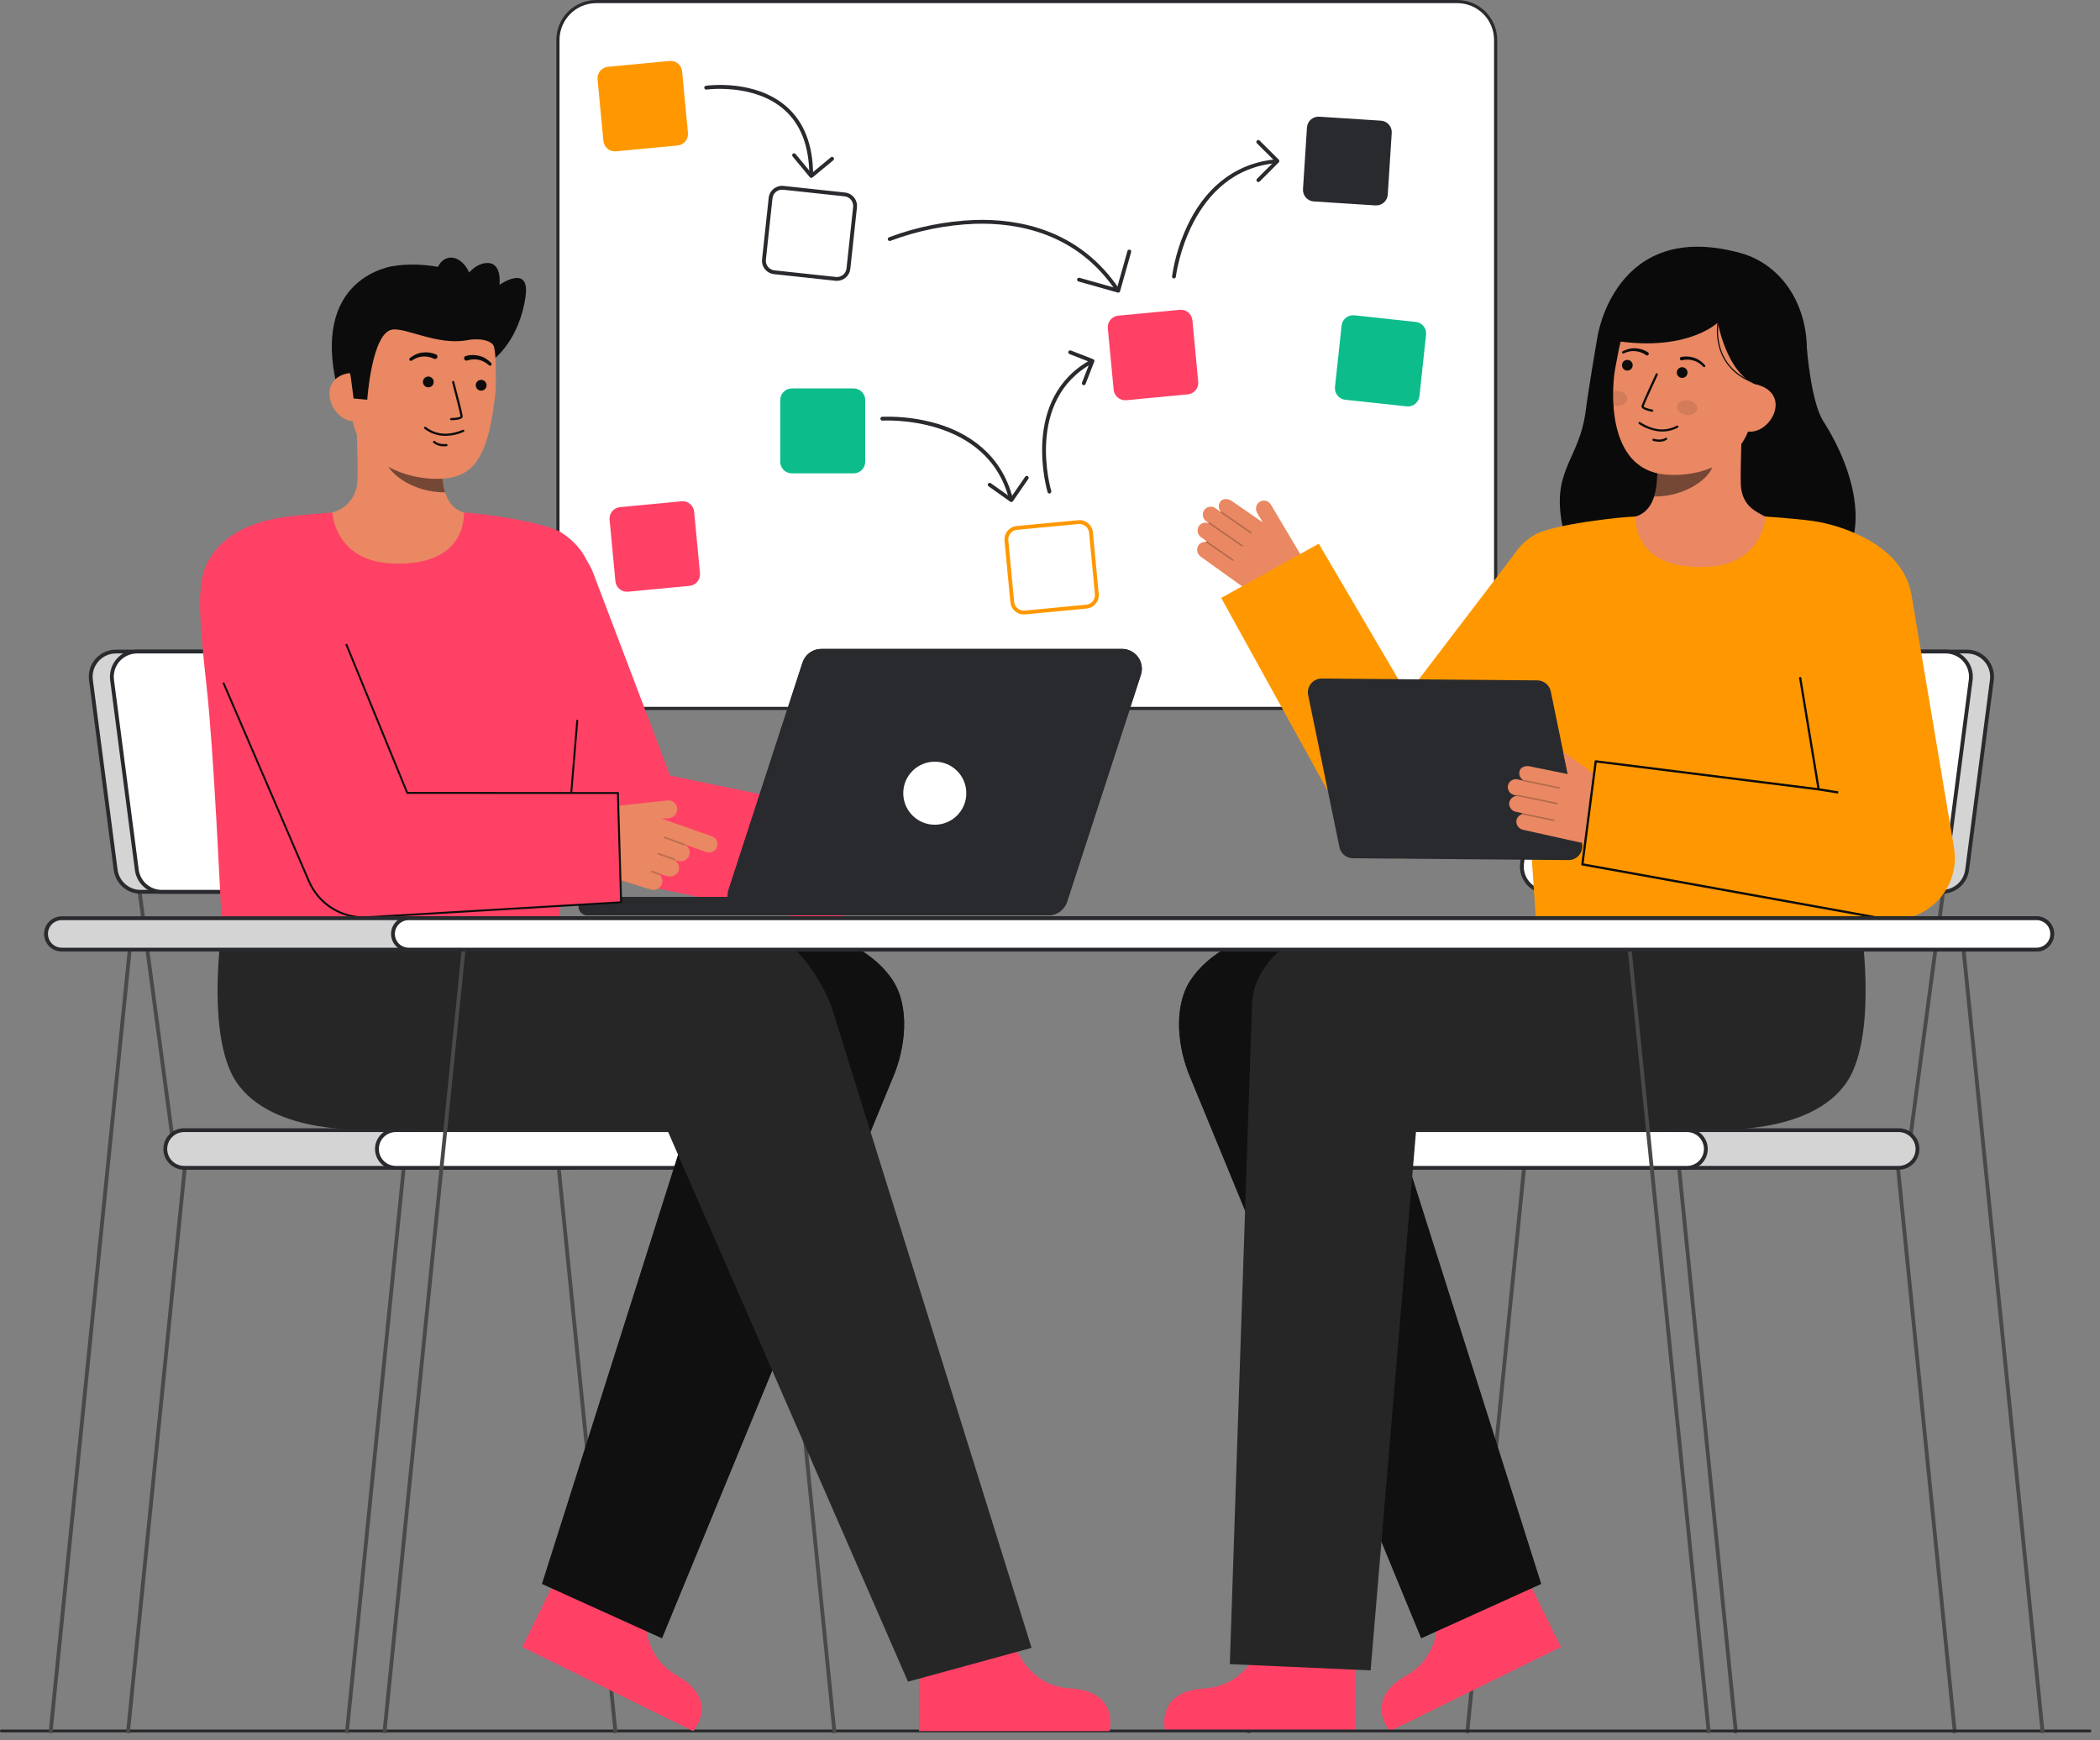 <svg width="228" height="189" viewBox="0 0 228 189" fill="none" xmlns="http://www.w3.org/2000/svg">
<rect x="0" y="0" width="228" height="189" fill="#808080" stroke="none"/>
<path d="M64.733 76.936L158.225 76.936C160.521 76.936 162.382 75.075 162.382 72.779V4.328C162.382 2.033 160.521 0.171 158.225 0.171L64.733 0.171C62.437 0.171 60.575 2.033 60.575 4.328L60.575 72.779C60.575 75.075 62.437 76.936 64.733 76.936Z" fill="white"/>
<path d="M158.225 77.108H64.733C63.585 77.106 62.485 76.65 61.673 75.839C60.862 75.027 60.406 73.927 60.404 72.779V4.328C60.406 3.181 60.862 2.081 61.673 1.269C62.485 0.458 63.585 0.001 64.733 0L158.225 0C159.373 0.001 160.473 0.458 161.285 1.269C162.096 2.081 162.553 3.181 162.554 4.328V72.779C162.553 73.927 162.096 75.027 161.285 75.839C160.473 76.65 159.373 77.106 158.225 77.108ZM64.733 0.343C63.676 0.344 62.663 0.764 61.916 1.511C61.169 2.259 60.748 3.272 60.747 4.328V72.779C60.748 73.836 61.169 74.849 61.916 75.596C62.663 76.344 63.676 76.764 64.733 76.765H158.225C159.282 76.764 160.295 76.344 161.042 75.596C161.79 74.849 162.21 73.836 162.211 72.779V4.328C162.21 3.272 161.79 2.259 161.042 1.511C160.295 0.764 159.282 0.344 158.225 0.343H64.733Z" fill="#292A2E"/>
<path d="M72.691 6.62L66.009 7.254C65.319 7.319 64.812 7.932 64.878 8.622L65.511 15.304C65.577 15.994 66.189 16.5 66.879 16.435L73.561 15.801C74.252 15.736 74.758 15.123 74.692 14.433L74.059 7.751C73.993 7.061 73.381 6.555 72.691 6.62Z" fill="#FF9800"/>
<path d="M91.719 21.115L85.046 20.397C84.357 20.323 83.738 20.822 83.663 21.511L82.945 28.184C82.871 28.874 83.37 29.493 84.059 29.567L90.733 30.285C91.422 30.359 92.041 29.86 92.115 29.171L92.833 22.497C92.907 21.808 92.409 21.189 91.719 21.115Z" fill="white"/>
<path d="M90.87 30.5C90.816 30.5 90.763 30.497 90.71 30.492L84.037 29.774C83.651 29.732 83.298 29.538 83.055 29.236C82.811 28.934 82.698 28.548 82.739 28.162L83.457 21.489C83.477 21.298 83.535 21.113 83.627 20.944C83.72 20.776 83.844 20.627 83.994 20.506C84.143 20.385 84.315 20.296 84.5 20.241C84.684 20.187 84.877 20.17 85.068 20.191L91.742 20.909C92.127 20.95 92.481 21.143 92.725 21.446C92.968 21.748 93.081 22.134 93.04 22.52L92.322 29.193C92.283 29.552 92.114 29.883 91.846 30.125C91.578 30.366 91.23 30.5 90.87 30.5H90.87ZM90.755 30.078C91.031 30.108 91.308 30.027 91.524 29.852C91.74 29.678 91.878 29.425 91.908 29.149L92.626 22.476C92.656 22.199 92.575 21.923 92.4 21.706C92.226 21.49 91.973 21.352 91.697 21.322L85.023 20.604C84.887 20.59 84.748 20.602 84.616 20.641C84.484 20.679 84.361 20.744 84.254 20.83C84.147 20.916 84.058 21.023 83.992 21.144C83.926 21.264 83.885 21.397 83.87 21.534L83.152 28.207C83.123 28.483 83.204 28.759 83.378 28.976C83.553 29.192 83.805 29.33 84.082 29.36L90.755 30.078Z" fill="#292A2E"/>
<path d="M121.332 31.696C121.297 31.696 121.264 31.688 121.234 31.672C121.203 31.656 121.178 31.632 121.159 31.604C116.924 25.306 110.501 24.159 105.856 24.305C102.716 24.424 99.615 25.05 96.673 26.157C96.622 26.177 96.566 26.177 96.515 26.156C96.464 26.135 96.424 26.095 96.403 26.044C96.382 25.993 96.382 25.936 96.403 25.886C96.423 25.835 96.463 25.794 96.514 25.773C99.502 24.647 102.652 24.011 105.843 23.889C110.591 23.74 117.163 24.916 121.504 31.372C121.525 31.403 121.537 31.439 121.539 31.477C121.541 31.515 121.533 31.552 121.515 31.585C121.497 31.619 121.471 31.647 121.439 31.666C121.406 31.686 121.369 31.696 121.332 31.696V31.696Z" fill="#292A2E"/>
<path d="M121.408 31.781C121.389 31.781 121.37 31.778 121.352 31.773L117.091 30.57C117.038 30.555 116.993 30.519 116.966 30.471C116.939 30.423 116.932 30.366 116.947 30.313C116.962 30.26 116.997 30.215 117.045 30.188C117.094 30.161 117.15 30.154 117.204 30.169L121.265 31.316L122.411 27.255C122.427 27.203 122.463 27.16 122.511 27.134C122.559 27.108 122.614 27.102 122.667 27.116C122.719 27.131 122.763 27.166 122.79 27.213C122.817 27.26 122.825 27.316 122.812 27.368L121.608 31.629C121.596 31.673 121.57 31.711 121.534 31.739C121.498 31.766 121.454 31.781 121.408 31.781Z" fill="#292A2E"/>
<path d="M128.092 33.647L121.41 34.28C120.719 34.346 120.213 34.958 120.278 35.648L120.912 42.33C120.978 43.02 121.59 43.527 122.28 43.462L128.962 42.828C129.652 42.762 130.159 42.15 130.093 41.46L129.46 34.778C129.394 34.087 128.782 33.581 128.092 33.647Z" fill="#FF4165"/>
<path d="M149.93 13.104L143.232 12.674C142.54 12.629 141.943 13.154 141.899 13.846L141.468 20.544C141.424 21.236 141.948 21.833 142.64 21.877L149.338 22.308C150.03 22.352 150.627 21.827 150.672 21.136L151.102 14.437C151.147 13.746 150.622 13.149 149.93 13.104Z" fill="#292A2E"/>
<path d="M153.715 34.962L147.041 34.245C146.352 34.17 145.733 34.669 145.659 35.358L144.941 42.032C144.867 42.721 145.366 43.34 146.055 43.414L152.728 44.132C153.418 44.206 154.036 43.708 154.111 43.018L154.829 36.345C154.903 35.656 154.404 35.037 153.715 34.962Z" fill="#0CBC8B"/>
<path d="M117.082 56.702L110.4 57.335C109.709 57.401 109.203 58.013 109.268 58.703L109.902 65.385C109.968 66.076 110.58 66.582 111.27 66.517L117.952 65.883C118.642 65.817 119.149 65.205 119.083 64.515L118.45 57.833C118.384 57.143 117.772 56.636 117.082 56.702Z" fill="white"/>
<path d="M111.151 66.73C110.787 66.73 110.437 66.594 110.167 66.349C109.898 66.104 109.73 65.767 109.695 65.405L109.062 58.723C109.026 58.337 109.144 57.952 109.391 57.653C109.638 57.354 109.994 57.165 110.38 57.128L117.062 56.495C117.253 56.477 117.446 56.496 117.63 56.553C117.814 56.609 117.984 56.701 118.133 56.824C118.281 56.946 118.403 57.096 118.493 57.266C118.583 57.436 118.639 57.622 118.657 57.813L119.29 64.495C119.327 64.881 119.208 65.266 118.961 65.565C118.714 65.864 118.358 66.053 117.972 66.09L111.29 66.724C111.243 66.728 111.197 66.73 111.151 66.73ZM117.203 56.904C117.169 56.904 117.136 56.906 117.102 56.909L110.419 57.542C110.143 57.568 109.888 57.703 109.711 57.917C109.534 58.131 109.449 58.407 109.475 58.683L110.109 65.365C110.136 65.642 110.271 65.896 110.485 66.073C110.699 66.25 110.974 66.335 111.251 66.309L117.932 65.675C118.209 65.649 118.464 65.514 118.64 65.3C118.817 65.086 118.902 64.81 118.876 64.534L118.243 57.852C118.218 57.593 118.098 57.352 117.905 57.177C117.713 57.001 117.462 56.904 117.202 56.903L117.203 56.904Z" fill="#FF9800"/>
<path d="M73.996 54.442L67.314 55.075C66.624 55.141 66.118 55.753 66.183 56.443L66.817 63.126C66.882 63.816 67.495 64.322 68.185 64.257L74.867 63.623C75.557 63.557 76.064 62.945 75.998 62.255L75.364 55.573C75.299 54.883 74.686 54.376 73.996 54.442Z" fill="#FF4165"/>
<path d="M127.457 30.242C127.449 30.242 127.441 30.242 127.433 30.241C127.406 30.238 127.38 30.229 127.356 30.216C127.332 30.203 127.311 30.185 127.294 30.164C127.277 30.142 127.264 30.118 127.257 30.091C127.249 30.065 127.247 30.038 127.25 30.011C127.563 27.911 128.212 25.876 129.173 23.983C131.252 19.952 134.513 17.64 138.601 17.296C138.656 17.291 138.711 17.308 138.753 17.344C138.795 17.38 138.821 17.431 138.826 17.485C138.831 17.541 138.813 17.595 138.778 17.637C138.742 17.679 138.691 17.706 138.636 17.71C129.102 18.512 127.677 29.943 127.663 30.058C127.657 30.109 127.633 30.155 127.595 30.189C127.557 30.223 127.508 30.242 127.457 30.242Z" fill="#292A2E"/>
<path d="M136.624 19.771C136.583 19.771 136.542 19.759 136.508 19.736C136.474 19.713 136.447 19.681 136.431 19.643C136.416 19.605 136.412 19.563 136.42 19.523C136.427 19.483 136.447 19.445 136.476 19.416L138.398 17.486L136.468 15.565C136.448 15.546 136.432 15.523 136.421 15.497C136.41 15.472 136.404 15.445 136.404 15.417C136.404 15.389 136.409 15.362 136.419 15.337C136.43 15.311 136.445 15.288 136.465 15.268C136.484 15.249 136.507 15.233 136.533 15.223C136.558 15.212 136.586 15.207 136.613 15.207C136.641 15.207 136.668 15.213 136.694 15.224C136.719 15.235 136.742 15.25 136.761 15.27L138.838 17.338C138.877 17.377 138.899 17.43 138.899 17.485C138.899 17.541 138.877 17.593 138.838 17.633L136.77 19.71C136.751 19.729 136.728 19.745 136.703 19.755C136.678 19.766 136.651 19.771 136.624 19.771Z" fill="#292A2E"/>
<path d="M113.937 53.595C113.893 53.595 113.85 53.581 113.814 53.555C113.778 53.528 113.752 53.491 113.739 53.448C113.708 53.347 110.717 43.247 118.459 39.058C118.483 39.044 118.51 39.035 118.537 39.032C118.565 39.029 118.593 39.031 118.619 39.039C118.646 39.046 118.671 39.059 118.692 39.077C118.714 39.094 118.731 39.115 118.745 39.14C118.758 39.164 118.766 39.191 118.769 39.218C118.771 39.246 118.769 39.274 118.76 39.3C118.752 39.326 118.739 39.351 118.721 39.372C118.703 39.393 118.682 39.411 118.657 39.423C111.216 43.449 114.107 53.227 114.137 53.326C114.146 53.357 114.148 53.39 114.143 53.422C114.137 53.454 114.125 53.484 114.105 53.51C114.086 53.536 114.061 53.558 114.032 53.572C114.003 53.587 113.971 53.594 113.938 53.594L113.937 53.595Z" fill="#292A2E"/>
<path d="M117.668 41.832C117.635 41.832 117.601 41.824 117.571 41.808C117.541 41.792 117.516 41.769 117.497 41.741C117.478 41.713 117.466 41.681 117.462 41.648C117.458 41.614 117.462 41.58 117.475 41.548L118.342 39.32L116.114 38.451C116.063 38.431 116.023 38.391 116.001 38.341C115.98 38.291 115.979 38.234 115.999 38.184C116.018 38.133 116.057 38.092 116.107 38.069C116.157 38.047 116.213 38.045 116.264 38.064L118.687 39.007C118.712 39.016 118.736 39.031 118.755 39.05C118.775 39.069 118.791 39.092 118.802 39.117C118.813 39.142 118.819 39.169 118.819 39.196C118.82 39.223 118.815 39.25 118.805 39.276L117.862 41.698C117.847 41.737 117.821 41.771 117.786 41.795C117.751 41.819 117.71 41.832 117.668 41.832Z" fill="#292A2E"/>
<path d="M88.073 19.245C88.018 19.245 87.965 19.223 87.926 19.184C87.887 19.145 87.865 19.092 87.865 19.037C87.865 15.878 86.933 13.466 85.094 11.87C81.829 9.036 76.751 9.719 76.7 9.726C76.645 9.734 76.59 9.72 76.545 9.687C76.501 9.654 76.472 9.604 76.464 9.55C76.457 9.495 76.471 9.44 76.504 9.395C76.537 9.351 76.586 9.322 76.641 9.314C76.856 9.283 81.954 8.596 85.364 11.554C87.3 13.233 88.281 15.751 88.281 19.037C88.281 19.064 88.276 19.091 88.265 19.116C88.255 19.142 88.24 19.165 88.22 19.184C88.201 19.203 88.178 19.218 88.153 19.229C88.127 19.239 88.1 19.245 88.073 19.245Z" fill="#292A2E"/>
<path d="M88.083 19.319C88.077 19.319 88.07 19.319 88.064 19.319C88.036 19.317 88.01 19.309 87.986 19.296C87.962 19.283 87.94 19.266 87.923 19.245L86.053 16.987C86.017 16.944 86.001 16.889 86.006 16.834C86.011 16.779 86.038 16.729 86.08 16.694C86.123 16.659 86.177 16.642 86.232 16.647C86.287 16.652 86.338 16.679 86.373 16.721L88.111 18.82L90.209 17.083C90.23 17.066 90.255 17.053 90.281 17.045C90.307 17.037 90.334 17.034 90.361 17.036C90.389 17.039 90.415 17.047 90.439 17.06C90.463 17.073 90.485 17.09 90.502 17.111C90.519 17.132 90.533 17.156 90.541 17.182C90.549 17.208 90.552 17.236 90.549 17.263C90.546 17.29 90.538 17.317 90.526 17.341C90.513 17.365 90.496 17.386 90.474 17.404L88.215 19.272C88.178 19.303 88.131 19.319 88.083 19.319Z" fill="#292A2E"/>
<path d="M92.681 42.186H85.969C85.276 42.186 84.714 42.748 84.714 43.441V50.153C84.714 50.846 85.276 51.408 85.969 51.408H92.681C93.374 51.408 93.936 50.846 93.936 50.153V43.441C93.936 42.748 93.374 42.186 92.681 42.186Z" fill="#0CBC8B"/>
<path d="M109.776 54.452C109.729 54.452 109.684 54.437 109.648 54.408C109.611 54.38 109.586 54.34 109.574 54.295C107.256 45.02 95.919 45.67 95.806 45.678C95.779 45.68 95.752 45.676 95.726 45.668C95.7 45.659 95.676 45.645 95.655 45.627C95.635 45.609 95.618 45.587 95.606 45.563C95.594 45.538 95.586 45.512 95.585 45.484C95.583 45.457 95.586 45.429 95.595 45.404C95.604 45.378 95.617 45.354 95.635 45.333C95.653 45.312 95.675 45.296 95.7 45.283C95.724 45.271 95.751 45.264 95.778 45.262C97.866 45.192 99.952 45.466 101.95 46.075C104.918 47.002 108.72 49.163 109.977 54.193C109.984 54.219 109.985 54.247 109.981 54.274C109.977 54.301 109.968 54.327 109.954 54.35C109.94 54.374 109.921 54.394 109.899 54.411C109.878 54.427 109.853 54.439 109.826 54.445C109.81 54.45 109.793 54.452 109.776 54.452Z" fill="#292A2E"/>
<path d="M109.805 54.522C109.761 54.522 109.719 54.509 109.684 54.484L107.331 52.814C107.286 52.782 107.255 52.733 107.246 52.679C107.237 52.625 107.25 52.569 107.282 52.524C107.314 52.479 107.362 52.448 107.417 52.439C107.471 52.43 107.527 52.443 107.572 52.475L109.753 54.023L111.308 51.768C111.339 51.723 111.387 51.693 111.441 51.683C111.495 51.673 111.551 51.685 111.596 51.716C111.641 51.748 111.672 51.795 111.683 51.849C111.693 51.903 111.681 51.959 111.65 52.004L109.976 54.432C109.96 54.455 109.94 54.475 109.917 54.489C109.894 54.504 109.868 54.514 109.841 54.519C109.829 54.521 109.817 54.522 109.805 54.522Z" fill="#292A2E"/>
<path d="M212.041 188.254L212.449 188.175L206.066 124.742L205.657 124.821L212.041 188.254Z" fill="#494949"/>
<path d="M188.271 188.254L188.68 188.175L182.297 124.742L181.888 124.821L188.271 188.254Z" fill="#494949"/>
<path d="M135.731 188.254L135.323 188.175L141.707 124.742L142.115 124.821L135.731 188.254Z" fill="#494949"/>
<path d="M159.501 188.254L159.092 188.175L165.475 124.742L165.884 124.821L159.501 188.254Z" fill="#494949"/>
<path d="M167.964 96.823L164.235 124.753L164.647 124.808L168.376 96.878L167.964 96.823Z" fill="#494949"/>
<path d="M210.766 96.823L207.037 124.753L207.449 124.808L211.178 96.878L210.766 96.823Z" fill="#494949"/>
<path d="M164.273 126.827H206.139C207.268 126.827 208.184 125.911 208.184 124.781V124.781C208.184 123.652 207.268 122.736 206.139 122.736H164.273C163.143 122.736 162.227 123.652 162.227 124.781V124.781C162.227 125.911 163.143 126.827 164.273 126.827Z" fill="#292A2E"/>
<path opacity="0.8" d="M164.273 126.827H206.139C207.268 126.827 208.184 125.911 208.184 124.781V124.781C208.184 123.652 207.268 122.736 206.139 122.736H164.273C163.143 122.736 162.227 123.652 162.227 124.781V124.781C162.227 125.911 163.143 126.827 164.273 126.827Z" fill="white"/>
<path d="M162.019 124.781C162.02 124.184 162.258 123.611 162.68 123.189C163.103 122.767 163.675 122.529 164.273 122.528H206.139C206.736 122.528 207.309 122.766 207.732 123.188C208.154 123.611 208.392 124.184 208.392 124.782C208.392 125.379 208.154 125.952 207.732 126.375C207.309 126.797 206.736 127.035 206.139 127.035H164.273C163.675 127.034 163.102 126.796 162.68 126.374C162.258 125.952 162.02 125.379 162.019 124.781ZM164.273 122.944C163.785 122.944 163.318 123.138 162.973 123.482C162.629 123.827 162.435 124.294 162.435 124.781C162.435 125.269 162.629 125.736 162.973 126.081C163.318 126.425 163.785 126.619 164.273 126.619H206.139C206.626 126.619 207.093 126.425 207.438 126.081C207.782 125.736 207.976 125.269 207.976 124.781C207.976 124.294 207.782 123.827 207.438 123.482C207.093 123.138 206.626 122.944 206.139 122.944H164.273Z" fill="#292A2E"/>
<path d="M141.294 126.827H183.16C184.29 126.827 185.206 125.911 185.206 124.781V124.781C185.206 123.652 184.29 122.736 183.16 122.736H141.294C140.165 122.736 139.249 123.652 139.249 124.781V124.781C139.249 125.911 140.165 126.827 141.294 126.827Z" fill="white"/>
<path d="M139.04 124.781C139.041 124.184 139.279 123.611 139.701 123.189C140.124 122.766 140.697 122.529 141.294 122.528H183.16C183.758 122.528 184.331 122.766 184.754 123.188C185.176 123.611 185.414 124.184 185.414 124.782C185.414 125.379 185.176 125.952 184.754 126.375C184.331 126.797 183.758 127.035 183.16 127.035H141.294C140.697 127.034 140.124 126.797 139.701 126.374C139.279 125.952 139.041 125.379 139.04 124.781ZM141.294 122.944C141.053 122.944 140.814 122.992 140.591 123.084C140.368 123.176 140.166 123.312 139.995 123.482C139.825 123.653 139.689 123.856 139.597 124.078C139.505 124.301 139.457 124.54 139.457 124.782C139.457 125.023 139.505 125.262 139.597 125.485C139.689 125.708 139.825 125.91 139.995 126.081C140.166 126.251 140.368 126.387 140.591 126.479C140.814 126.571 141.053 126.619 141.294 126.619H183.16C183.648 126.619 184.115 126.425 184.459 126.081C184.804 125.736 184.998 125.269 184.998 124.782C184.998 124.294 184.804 123.827 184.459 123.482C184.115 123.138 183.648 122.944 183.16 122.944H141.294Z" fill="#292A2E"/>
<path d="M170.259 96.852H210.862C211.526 96.852 212.168 96.61 212.666 96.172C213.165 95.734 213.487 95.129 213.573 94.471L216.259 73.846C216.309 73.46 216.276 73.068 216.163 72.696C216.05 72.324 215.859 71.981 215.602 71.689C215.346 71.397 215.03 71.163 214.676 71.002C214.321 70.842 213.937 70.759 213.548 70.759H172.945C172.281 70.759 171.64 71.001 171.141 71.439C170.642 71.877 170.319 72.482 170.234 73.14L167.548 93.765C167.498 94.151 167.53 94.543 167.644 94.915C167.757 95.287 167.948 95.63 168.205 95.922C168.462 96.215 168.778 96.449 169.132 96.609C169.486 96.769 169.871 96.852 170.259 96.852Z" fill="#292A2E"/>
<path opacity="0.8" d="M170.259 96.852H210.862C211.526 96.852 212.168 96.61 212.666 96.172C213.165 95.734 213.487 95.129 213.573 94.471L216.259 73.846C216.309 73.46 216.276 73.068 216.163 72.696C216.05 72.324 215.859 71.981 215.602 71.689C215.346 71.397 215.03 71.163 214.676 71.002C214.321 70.842 213.937 70.759 213.548 70.759H172.945C172.281 70.759 171.64 71.001 171.141 71.439C170.642 71.877 170.319 72.482 170.234 73.14L167.548 93.765C167.498 94.151 167.53 94.543 167.644 94.915C167.757 95.287 167.948 95.63 168.205 95.922C168.462 96.215 168.778 96.449 169.132 96.609C169.486 96.769 169.871 96.852 170.259 96.852Z" fill="white"/>
<path d="M168.05 96.059C167.774 95.745 167.568 95.376 167.446 94.975C167.324 94.575 167.289 94.153 167.343 93.739L170.029 73.113C170.123 72.406 170.47 71.756 171.006 71.285C171.543 70.814 172.232 70.553 172.946 70.552H213.549C213.967 70.552 214.381 70.641 214.762 70.813C215.143 70.986 215.483 71.238 215.759 71.552C216.035 71.866 216.241 72.236 216.363 72.636C216.484 73.037 216.52 73.458 216.465 73.873L213.78 94.498C213.686 95.206 213.339 95.856 212.803 96.327C212.266 96.798 211.577 97.058 210.863 97.06H170.259C169.841 97.06 169.428 96.97 169.047 96.798C168.666 96.625 168.326 96.374 168.05 96.059ZM172.945 70.968C172.332 70.969 171.741 71.193 171.281 71.597C170.82 72.002 170.522 72.559 170.442 73.167L167.756 93.792C167.709 94.148 167.74 94.51 167.844 94.854C167.949 95.198 168.126 95.515 168.363 95.785C168.6 96.055 168.892 96.271 169.219 96.419C169.546 96.567 169.901 96.644 170.26 96.644H210.863C211.476 96.643 212.068 96.419 212.529 96.014C212.989 95.61 213.287 95.052 213.368 94.444L216.053 73.819C216.1 73.463 216.07 73.101 215.965 72.757C215.86 72.414 215.684 72.096 215.447 71.826C215.21 71.557 214.918 71.34 214.591 71.192C214.263 71.044 213.908 70.968 213.549 70.968H172.945Z" fill="#292A2E"/>
<path d="M167.963 96.852H208.566C209.23 96.852 209.871 96.61 210.37 96.172C210.869 95.734 211.191 95.129 211.277 94.471L213.963 73.846C214.013 73.46 213.98 73.068 213.867 72.696C213.754 72.324 213.563 71.981 213.306 71.689C213.05 71.397 212.734 71.163 212.379 71.002C212.025 70.842 211.641 70.759 211.252 70.759H170.65C169.986 70.759 169.345 71.001 168.846 71.439C168.347 71.877 168.025 72.481 167.939 73.14L165.253 93.765C165.203 94.15 165.235 94.542 165.349 94.914C165.462 95.286 165.653 95.63 165.91 95.922C166.166 96.214 166.482 96.448 166.836 96.609C167.19 96.769 167.575 96.852 167.963 96.852Z" fill="white"/>
<path d="M165.753 96.059C165.477 95.745 165.271 95.375 165.149 94.975C165.027 94.575 164.992 94.153 165.046 93.739L167.732 73.113C167.826 72.406 168.173 71.756 168.71 71.284C169.246 70.813 169.936 70.553 170.65 70.552H211.253C211.671 70.552 212.085 70.641 212.466 70.813C212.847 70.986 213.187 71.238 213.463 71.552C213.739 71.866 213.945 72.236 214.067 72.636C214.188 73.037 214.223 73.458 214.169 73.873L211.484 94.498C211.39 95.206 211.043 95.856 210.506 96.327C209.97 96.798 209.281 97.058 208.567 97.06H167.963C167.545 97.06 167.132 96.971 166.75 96.798C166.369 96.626 166.029 96.374 165.753 96.059ZM170.65 70.968C170.037 70.969 169.445 71.193 168.984 71.597C168.524 72.002 168.226 72.559 168.145 73.167L165.459 93.792C165.413 94.148 165.443 94.51 165.548 94.854C165.652 95.198 165.829 95.515 166.066 95.785C166.303 96.055 166.595 96.271 166.922 96.419C167.25 96.567 167.605 96.644 167.964 96.644H208.566C209.179 96.643 209.771 96.419 210.232 96.014C210.692 95.61 210.99 95.052 211.071 94.444L213.757 73.819C213.803 73.463 213.773 73.101 213.668 72.757C213.564 72.414 213.387 72.097 213.15 71.827C212.913 71.557 212.621 71.341 212.294 71.192C211.966 71.044 211.611 70.968 211.252 70.968H170.65Z" fill="#292A2E"/>
<path d="M137.276 177.266C137.276 177.266 136.162 183.046 130.75 183.368C125.338 183.69 126.512 188.001 126.512 188.001H147.192V177.669L137.276 177.266Z" fill="#FF4165"/>
<path d="M155.832 173.617C155.832 173.617 157.383 179.295 152.669 181.973C147.955 184.651 150.911 188.001 150.911 188.001L169.468 178.872L164.907 169.602L155.832 173.617Z" fill="#FF4165"/>
<path d="M167.325 172.013L151.677 122.646H180.042C185.74 122.646 188.115 117.814 188.115 112.116C188.115 106.419 182.514 101.424 176.816 101.424H138.533C135.058 101.424 131.161 103.549 129.254 106.454C127.347 109.359 127.862 113.861 129.244 117.05L154.303 177.912" fill="#262626"/>
<path opacity="0.8" d="M167.325 172.013L151.677 122.646H180.042C185.74 122.646 188.115 117.814 188.115 112.116C188.115 106.419 182.514 101.424 176.816 101.424H138.533C135.058 101.424 131.161 103.549 129.254 106.454C127.347 109.359 127.862 113.861 129.244 117.05L154.303 177.912" fill="#0A0A0A"/>
<path d="M148.809 181.409L153.758 122.646L188.115 122.643C196.165 122.012 199.852 117.6 199.735 111.904C199.619 106.28 196.771 100.725 191.172 100.725H144.867C140.725 100.81 135.929 104.728 135.929 109.235L133.522 180.726" fill="#262626"/>
<path d="M202.079 100.794C202.079 100.794 203.604 110.744 201.186 116.276C198.167 123.182 186.848 122.644 186.848 122.644L187.486 100.725L202.079 100.794Z" fill="#262626"/>
<path d="M203.76 99.669L203.804 99.672C203.804 99.672 203.772 98.824 203.76 99.669Z" fill="#333333"/>
<path d="M203.705 99.669L203.749 99.672C203.749 99.672 203.717 98.824 203.705 99.669Z" fill="#333333"/>
<path d="M130.05 59.33C130.13 59.17 130.259 59.039 130.418 58.955C130.577 58.87 130.758 58.838 130.936 58.861C130.934 58.845 130.938 58.829 130.946 58.816C130.954 58.805 130.965 58.797 130.977 58.791C130.99 58.786 131.003 58.785 131.017 58.787L130.416 58.356C130.236 58.233 130.107 58.049 130.053 57.838C129.998 57.627 130.022 57.404 130.119 57.209C130.221 57.02 130.39 56.875 130.593 56.803C130.796 56.731 131.018 56.737 131.217 56.82C131.216 56.812 131.221 56.804 131.223 56.795L130.976 56.618C130.807 56.501 130.684 56.33 130.627 56.133C130.57 55.936 130.582 55.725 130.663 55.537C130.716 55.419 130.794 55.315 130.892 55.232C130.99 55.148 131.105 55.088 131.23 55.054C131.354 55.021 131.484 55.015 131.611 55.038C131.738 55.061 131.858 55.112 131.963 55.187L132.533 55.596C132.534 55.592 132.533 55.588 132.535 55.585C132.537 55.582 132.543 55.581 132.546 55.577C132.416 55.43 132.339 55.243 132.328 55.046C132.318 54.849 132.375 54.655 132.489 54.495C132.758 54.062 133.379 54.15 133.748 54.414L137.102 56.732L136.503 55.72C136.382 55.526 136.34 55.293 136.384 55.069C136.428 54.844 136.556 54.645 136.742 54.511C136.84 54.446 136.95 54.401 137.067 54.379C137.183 54.357 137.302 54.36 137.417 54.386C137.532 54.412 137.641 54.461 137.737 54.531C137.832 54.6 137.913 54.688 137.973 54.79L141.247 60.301C141.631 60.947 141.748 61.718 141.572 62.45C141.397 63.181 140.944 63.815 140.308 64.217C139.571 64.684 138.712 64.92 137.84 64.895C136.968 64.87 136.124 64.585 135.415 64.077L130.349 60.446C130.181 60.321 130.06 60.143 130.005 59.94C129.951 59.738 129.967 59.523 130.05 59.33Z" fill="#E98862"/>
<g opacity="0.25">
<path d="M135.852 57.883C135.84 57.9 135.821 57.912 135.801 57.915C135.78 57.919 135.759 57.914 135.742 57.902L132.554 55.695C132.537 55.682 132.525 55.664 132.522 55.643C132.518 55.622 132.522 55.601 132.535 55.583C132.547 55.566 132.565 55.554 132.586 55.55C132.607 55.546 132.628 55.551 132.646 55.563L135.833 57.77C135.842 57.776 135.849 57.784 135.855 57.793C135.861 57.802 135.865 57.812 135.867 57.822C135.869 57.832 135.868 57.843 135.866 57.853C135.864 57.864 135.86 57.873 135.854 57.882L135.852 57.883Z" fill="#0C0C0C"/>
</g>
<g opacity="0.25">
<path d="M134.917 59.316C134.905 59.333 134.887 59.344 134.866 59.348C134.845 59.351 134.824 59.347 134.807 59.335L131.251 56.871C131.233 56.859 131.221 56.84 131.217 56.819C131.213 56.799 131.218 56.777 131.23 56.759C131.242 56.742 131.261 56.731 131.282 56.727C131.302 56.723 131.324 56.727 131.342 56.739L134.899 59.202C134.907 59.208 134.915 59.216 134.921 59.225C134.926 59.234 134.93 59.243 134.932 59.254C134.934 59.264 134.934 59.275 134.932 59.285C134.93 59.295 134.925 59.305 134.919 59.314L134.917 59.316Z" fill="#0C0C0C"/>
</g>
<g opacity="0.25">
<path d="M133.914 60.873C133.901 60.89 133.883 60.902 133.862 60.905C133.842 60.909 133.82 60.904 133.803 60.892L130.966 58.927C130.949 58.915 130.938 58.896 130.934 58.876C130.931 58.855 130.935 58.834 130.947 58.816C130.959 58.799 130.977 58.788 130.998 58.783C131.019 58.779 131.04 58.784 131.057 58.795L133.895 60.76C133.903 60.766 133.911 60.774 133.917 60.783C133.922 60.792 133.926 60.801 133.928 60.812C133.93 60.822 133.93 60.833 133.928 60.843C133.926 60.853 133.921 60.863 133.915 60.872L133.914 60.873Z" fill="#0C0C0C"/>
</g>
<path d="M143.178 59.046L152.793 75.421L164.524 60.033L174.267 68.817L157.628 90.364L157.519 90.517C156.853 91.43 155.966 92.157 154.941 92.632C153.916 93.106 152.787 93.312 151.661 93.229C150.535 93.147 149.448 92.779 148.503 92.16C147.558 91.542 146.786 90.693 146.26 89.694L132.588 64.935L143.178 59.046Z" fill="#FF9800"/>
<path d="M153.735 77.389C153.756 77.389 153.776 77.384 153.794 77.374C153.813 77.364 153.828 77.349 153.839 77.331C153.85 77.313 153.856 77.293 153.857 77.272C153.857 77.251 153.853 77.23 153.843 77.212L152.901 75.365C152.886 75.337 152.86 75.317 152.83 75.307C152.799 75.298 152.767 75.301 152.738 75.315C152.71 75.33 152.689 75.354 152.678 75.384C152.668 75.414 152.67 75.447 152.683 75.476L153.626 77.323C153.636 77.343 153.652 77.36 153.671 77.371C153.69 77.383 153.712 77.389 153.735 77.389Z" fill="#0C0C0C"/>
<path d="M165.2 75.328L164.956 75.341L165.25 80.513L165.493 80.499L165.2 75.328Z" fill="#0C0C0C"/>
<path d="M196.18 37.898C196.18 37.898 196.63 43.655 197.951 45.73C201.752 51.704 202.911 58.461 199.215 62.041C195.519 65.62 171.687 65.945 169.787 57.833C168.187 51.002 171.441 50.228 172.169 44.569C172.499 42.009 173.425 36.638 173.425 36.638" fill="#0A0A0A"/>
<path d="M175.854 56.535C175.896 56.53 176.352 64.105 185.153 63.445C191.246 62.989 193.418 56.524 193.558 56.524C192.901 56.385 191.794 56.182 191.503 56.025C190.543 55.51 189.356 54.973 189.047 53.11C188.869 52.036 189.172 46.543 189.078 45.456L179.726 47.544C179.856 49.838 180.771 55.158 177.565 56.099C177.032 56.256 176.457 56.399 175.854 56.535Z" fill="#E98862"/>
<path opacity="0.52" d="M179.594 53.926C179.741 53.454 179.835 52.967 179.876 52.474C179.979 51.35 179.958 50.218 179.815 49.099C181.716 48.842 183.506 48.057 184.984 46.834C185.157 47.475 186.112 50.278 185.848 50.887C185.348 52.039 182.999 53.926 179.594 53.926Z" fill="#0C0C0C"/>
<path d="M180.834 51.542C184.525 51.856 189.279 50.326 190.21 45.404L191.05 40.964C191.982 36.042 190.152 31.564 185.519 30.686C180.885 29.809 176.666 33.144 175.735 38.065L175.363 40.031C175.005 41.919 174.248 50.981 180.834 51.542Z" fill="#E98862"/>
<path d="M176.683 40.245C177.004 40.245 177.264 39.985 177.264 39.664C177.264 39.344 177.004 39.084 176.683 39.084C176.362 39.084 176.102 39.344 176.102 39.664C176.102 39.985 176.362 40.245 176.683 40.245Z" fill="#0C0C0C"/>
<path d="M182.634 41.04C182.955 41.04 183.215 40.78 183.215 40.459C183.215 40.139 182.955 39.879 182.634 39.879C182.313 39.879 182.053 40.139 182.053 40.459C182.053 40.78 182.313 41.04 182.634 41.04Z" fill="#0C0C0C"/>
<path d="M179.368 44.718C179.365 44.718 179.362 44.717 179.359 44.717C179.172 44.68 178.986 44.632 178.804 44.575C178.531 44.487 178.174 44.342 178.221 44.097C178.274 43.816 179.615 40.936 179.768 40.609C179.781 40.58 179.805 40.558 179.835 40.547C179.864 40.536 179.897 40.538 179.926 40.551C179.954 40.564 179.977 40.588 179.987 40.618C179.998 40.648 179.997 40.681 179.984 40.709C179.412 41.936 178.491 43.953 178.455 44.14C178.486 44.228 178.938 44.394 179.404 44.483C179.434 44.488 179.462 44.505 179.48 44.53C179.498 44.555 179.505 44.587 179.501 44.617C179.496 44.648 179.48 44.675 179.455 44.694C179.431 44.713 179.4 44.721 179.369 44.718L179.368 44.718Z" fill="#0C0C0C"/>
<path d="M180.054 46.843C179.299 46.745 178.576 46.47 177.946 46.042C177.92 46.025 177.901 45.997 177.895 45.967C177.888 45.936 177.894 45.904 177.911 45.877C177.929 45.851 177.956 45.832 177.986 45.825C178.017 45.819 178.05 45.825 178.076 45.842C179.44 46.731 180.796 46.875 181.996 46.258C182.02 46.245 182.045 46.233 182.07 46.223C182.1 46.212 182.133 46.213 182.161 46.227C182.19 46.24 182.212 46.264 182.223 46.294C182.233 46.324 182.232 46.356 182.219 46.385C182.205 46.414 182.181 46.436 182.151 46.446C182.142 46.45 182.126 46.459 182.105 46.47C181.473 46.795 180.76 46.925 180.054 46.843Z" fill="#0C0C0C"/>
<path d="M194.757 42.511L190.604 41.75C187.458 40.477 186.507 35.031 186.507 35.031C186.507 35.031 182.686 38.755 173.426 36.637C173.426 36.637 175.283 23.723 188.964 27.478C193.375 28.689 196.541 33.134 196.147 39.075C195.869 43.239 194.757 42.511 194.757 42.511Z" fill="#0A0A0A"/>
<path d="M189.639 46.849C191.047 47.116 192.473 45.825 192.74 44.416C193.006 43.007 192.012 42.015 190.604 41.749L189.699 42.555L188.428 46.619L189.639 46.849Z" fill="#E98862"/>
<path d="M178.919 38.255C178.508 37.989 178.033 37.839 177.545 37.821C177.304 37.81 177.063 37.836 176.831 37.896C176.6 37.956 176.377 38.044 176.169 38.158C176.142 38.175 176.122 38.2 176.113 38.23C176.104 38.26 176.107 38.292 176.121 38.32C176.134 38.348 176.158 38.37 176.187 38.381C176.215 38.393 176.248 38.393 176.277 38.382L176.285 38.378C176.478 38.284 176.683 38.214 176.893 38.17C177.101 38.126 177.314 38.113 177.526 38.133C177.946 38.167 178.35 38.313 178.695 38.555L178.707 38.563C178.726 38.579 178.749 38.592 178.774 38.599C178.798 38.606 178.824 38.608 178.85 38.605C178.875 38.602 178.9 38.593 178.922 38.58C178.944 38.567 178.963 38.55 178.978 38.529C178.993 38.508 179.004 38.485 179.009 38.46C179.015 38.435 179.015 38.409 179.01 38.383C179.005 38.358 178.995 38.334 178.981 38.313C178.966 38.292 178.947 38.274 178.926 38.261L178.919 38.255Z" fill="#0C0C0C"/>
<path d="M182.623 39.127C183.033 39.027 183.461 39.036 183.866 39.155C184.07 39.214 184.265 39.303 184.443 39.419C184.623 39.536 184.788 39.676 184.934 39.834L184.94 39.84C184.963 39.861 184.994 39.873 185.025 39.872C185.056 39.872 185.086 39.86 185.108 39.839C185.131 39.817 185.145 39.788 185.148 39.757C185.15 39.726 185.141 39.696 185.122 39.671C184.969 39.489 184.793 39.326 184.6 39.187C184.404 39.047 184.189 38.936 183.961 38.859C183.499 38.7 183.002 38.668 182.523 38.767C182.477 38.78 182.438 38.81 182.414 38.851C182.389 38.892 182.381 38.94 182.391 38.986C182.401 39.033 182.428 39.074 182.467 39.101C182.506 39.128 182.554 39.139 182.601 39.132L182.609 39.13L182.623 39.127Z" fill="#0C0C0C"/>
<path d="M179.894 47.96C179.757 47.944 179.621 47.917 179.489 47.879C179.459 47.87 179.433 47.85 179.418 47.822C179.403 47.794 179.399 47.762 179.408 47.731C179.416 47.701 179.437 47.675 179.464 47.66C179.492 47.645 179.525 47.641 179.555 47.65C180.351 47.879 180.804 47.576 180.823 47.562C180.849 47.544 180.881 47.537 180.912 47.543C180.944 47.548 180.971 47.566 180.989 47.592C181.007 47.617 181.015 47.649 181.009 47.681C181.004 47.712 180.986 47.739 180.96 47.757C180.639 47.946 180.262 48.018 179.894 47.96Z" fill="#0C0C0C"/>
<path d="M190.595 41.697L190.636 41.582C185.373 39.693 186.66 34.528 186.674 34.476L186.556 34.445C186.541 34.498 185.225 39.769 190.595 41.697Z" fill="#0C0C0C"/>
<path opacity="0.1" d="M184.289 44.391C184.337 43.946 183.884 43.531 183.276 43.466C182.669 43.401 182.137 43.709 182.089 44.155C182.041 44.6 182.495 45.014 183.102 45.08C183.71 45.145 184.242 44.837 184.289 44.391Z" fill="#0C0C0C"/>
<path opacity="0.1" d="M176.671 43.375C176.622 43.82 176.091 44.128 175.483 44.064C175.378 44.052 175.275 44.03 175.174 43.998C175.14 43.468 175.133 42.958 175.142 42.486C175.31 42.442 175.485 42.43 175.657 42.45C176.264 42.514 176.719 42.929 176.671 43.375Z" fill="#0C0C0C"/>
<path d="M164.92 73.213C165.197 76.47 166.545 96.713 166.812 100.725L202.079 100.8C202.287 97.181 204.683 81.362 205.47 74.286C206.222 67.535 207.696 64.155 206.614 62.159C204.849 58.897 200.026 57.012 196.736 56.567C194.728 56.295 191.707 56.1 191.707 56.1C191.707 56.1 191.452 61.274 185.353 61.562C177.051 61.953 177.606 56.1 177.564 56.1C176.22 56.1 168.537 56.951 166.657 58.066C161.536 61.098 164.331 66.312 164.92 73.213Z" fill="#FF9800"/>
<path d="M142.028 75.489L145.427 92.011C145.497 92.347 145.678 92.648 145.943 92.866C146.208 93.084 146.539 93.204 146.881 93.207L170.289 93.406C170.512 93.408 170.733 93.36 170.936 93.265C171.138 93.171 171.317 93.032 171.459 92.86C171.6 92.687 171.702 92.485 171.755 92.269C171.809 92.052 171.814 91.826 171.769 91.607L168.369 75.084C168.3 74.749 168.118 74.447 167.853 74.23C167.589 74.012 167.258 73.892 166.915 73.889L143.507 73.689C143.284 73.688 143.063 73.736 142.861 73.83C142.659 73.925 142.48 74.063 142.338 74.236C142.196 74.408 142.095 74.61 142.041 74.827C141.987 75.044 141.983 75.27 142.028 75.489Z" fill="#292A2E"/>
<path d="M163.855 87.225C163.843 87.442 163.91 87.657 164.043 87.829C164.176 88.002 164.367 88.12 164.581 88.163L165.302 88.322C165.289 88.326 165.277 88.333 165.268 88.343C165.258 88.353 165.251 88.365 165.248 88.378C165.246 88.393 165.249 88.409 165.258 88.422C165.084 88.47 164.931 88.572 164.818 88.712C164.705 88.852 164.638 89.024 164.627 89.203C164.626 89.413 164.696 89.616 164.825 89.781C164.954 89.946 165.135 90.063 165.338 90.112L171.423 91.464C171.734 91.533 172.052 91.568 172.371 91.568C173.081 91.568 173.781 91.395 174.409 91.064C175.038 90.734 175.576 90.255 175.979 89.67C176.405 89.051 176.574 88.29 176.448 87.548C176.322 86.807 175.912 86.144 175.305 85.7L170.128 81.916C170.015 81.832 169.882 81.778 169.743 81.757L170.219 84.07L170.092 84.041L170.065 84.036L166.095 83.229C165.653 83.131 165.047 83.291 164.969 83.795C164.927 83.988 164.952 84.189 165.039 84.366C165.125 84.543 165.27 84.685 165.448 84.77C165.445 84.772 165.44 84.775 165.44 84.78C165.44 84.785 165.443 84.787 165.443 84.792L164.756 84.64C164.631 84.613 164.501 84.613 164.375 84.642C164.25 84.67 164.133 84.726 164.032 84.805C163.93 84.885 163.848 84.986 163.791 85.101C163.733 85.216 163.702 85.342 163.699 85.47C163.699 85.676 163.77 85.875 163.9 86.034C164.03 86.192 164.211 86.302 164.412 86.342L164.708 86.408C164.71 86.418 164.708 86.428 164.713 86.435C164.497 86.437 164.29 86.519 164.132 86.665C163.973 86.811 163.875 87.01 163.855 87.225Z" fill="#E98862"/>
<g opacity="0.25">
<path d="M169.395 85.594C169.39 85.614 169.378 85.632 169.36 85.643C169.342 85.655 169.321 85.659 169.301 85.654L165.502 84.875C165.492 84.874 165.482 84.87 165.473 84.864C165.464 84.858 165.456 84.85 165.45 84.841C165.444 84.833 165.44 84.823 165.438 84.812C165.436 84.802 165.436 84.791 165.438 84.78C165.44 84.77 165.444 84.76 165.45 84.751C165.456 84.742 165.464 84.735 165.473 84.729C165.482 84.723 165.492 84.719 165.503 84.717C165.513 84.715 165.524 84.716 165.535 84.718L169.333 85.497C169.343 85.499 169.353 85.503 169.362 85.509C169.37 85.515 169.378 85.523 169.384 85.532C169.389 85.54 169.393 85.55 169.395 85.561C169.397 85.571 169.397 85.582 169.395 85.592L169.395 85.594Z" fill="#0C0C0C"/>
</g>
<g opacity="0.25">
<path d="M169.098 87.278C169.093 87.299 169.08 87.316 169.063 87.328C169.045 87.339 169.024 87.343 169.003 87.339L164.764 86.47C164.754 86.468 164.744 86.463 164.736 86.457C164.727 86.452 164.719 86.444 164.714 86.435C164.708 86.426 164.704 86.417 164.702 86.406C164.7 86.396 164.7 86.385 164.702 86.375C164.707 86.355 164.72 86.337 164.737 86.325C164.755 86.314 164.776 86.309 164.797 86.313L169.036 87.182C169.056 87.186 169.075 87.199 169.086 87.216C169.098 87.234 169.102 87.256 169.098 87.277L169.098 87.278Z" fill="#0C0C0C"/>
</g>
<g opacity="0.25">
<path d="M168.786 89.105C168.781 89.125 168.769 89.143 168.751 89.154C168.734 89.165 168.712 89.169 168.692 89.165L165.311 88.472C165.29 88.468 165.272 88.455 165.261 88.437C165.249 88.42 165.245 88.398 165.249 88.377C165.254 88.357 165.266 88.339 165.283 88.327C165.301 88.315 165.322 88.311 165.343 88.315L168.724 89.008C168.745 89.012 168.763 89.025 168.775 89.043C168.786 89.06 168.791 89.082 168.786 89.103L168.786 89.105Z" fill="#0C0C0C"/>
</g>
<path d="M171.8 93.871L204.812 99.837C205.843 99.949 206.885 99.82 207.857 99.462C208.829 99.104 209.705 98.525 210.417 97.771C211.128 97.018 211.654 96.109 211.955 95.118C212.257 94.126 212.324 93.079 212.152 92.057L207.53 64.585C207.386 63.715 207.072 62.881 206.606 62.132C206.139 61.383 205.529 60.734 204.811 60.221C204.093 59.708 203.281 59.342 202.421 59.144C201.561 58.945 200.671 58.918 199.801 59.065C198.93 59.211 198.098 59.528 197.35 59.996C196.603 60.465 195.955 61.077 195.444 61.797C194.933 62.516 194.57 63.33 194.374 64.19C194.178 65.05 194.154 65.941 194.303 66.811L197.455 85.722L173.251 82.682L171.8 93.871Z" fill="#FF9800"/>
<path d="M204.813 99.959C204.843 99.958 204.872 99.947 204.894 99.926C204.916 99.905 204.93 99.877 204.933 99.847C204.935 99.817 204.927 99.787 204.908 99.762C204.89 99.738 204.863 99.722 204.833 99.716L171.935 93.771L173.356 82.819L197.437 85.843C197.456 85.846 197.475 85.844 197.493 85.838C197.511 85.831 197.528 85.821 197.541 85.807C197.554 85.793 197.564 85.776 197.569 85.758C197.575 85.74 197.576 85.721 197.573 85.703L195.571 73.617C195.569 73.601 195.563 73.586 195.555 73.572C195.546 73.558 195.535 73.546 195.522 73.537C195.509 73.528 195.494 73.521 195.479 73.517C195.463 73.514 195.447 73.514 195.431 73.516C195.399 73.522 195.371 73.54 195.352 73.566C195.333 73.592 195.325 73.625 195.331 73.657L197.306 85.581L173.266 82.562C173.234 82.558 173.202 82.567 173.177 82.587C173.151 82.607 173.134 82.636 173.13 82.668L171.679 93.856C171.675 93.887 171.683 93.918 171.701 93.944C171.72 93.969 171.747 93.986 171.778 93.992L204.791 99.957C204.798 99.958 204.805 99.959 204.813 99.959Z" fill="#0C0C0C"/>
<path d="M197.475 85.602L197.436 85.844L199.559 86.184L199.598 85.942L197.475 85.602Z" fill="#0C0C0C"/>
<path d="M226.907 188.131H0.146C0.107 188.131 0.07 188.116 0.043 188.088C0.015 188.061 0 188.024 0 187.985C0 187.947 0.015 187.91 0.043 187.882C0.07 187.855 0.107 187.84 0.146 187.84H226.906C226.945 187.84 226.982 187.855 227.009 187.882C227.036 187.91 227.052 187.947 227.052 187.985C227.052 188.024 227.036 188.061 227.009 188.088C226.982 188.116 226.945 188.131 226.906 188.131H226.907Z" fill="#292A2E"/>
<g opacity="0.65">
<path d="M226.907 188.131H0.146C0.107 188.131 0.07 188.116 0.043 188.088C0.015 188.061 0 188.024 0 187.985C0 187.947 0.015 187.91 0.043 187.882C0.07 187.855 0.107 187.84 0.146 187.84H226.906C226.945 187.84 226.982 187.855 227.009 187.882C227.036 187.91 227.052 187.947 227.052 187.985C227.052 188.024 227.036 188.061 227.009 188.088C226.982 188.116 226.945 188.131 226.906 188.131H226.907Z" fill="#292A2E"/>
</g>
<path d="M14.09 188.254L13.682 188.175L20.065 124.742L20.474 124.821L14.09 188.254Z" fill="#494949"/>
<path d="M37.859 188.254L37.451 188.175L43.834 124.742L44.242 124.821L37.859 188.254Z" fill="#494949"/>
<path d="M90.399 188.254L90.808 188.175L84.424 124.742L84.016 124.821L90.399 188.254Z" fill="#494949"/>
<path d="M66.63 188.254L67.039 188.175L60.655 124.742L60.247 124.821L66.63 188.254Z" fill="#494949"/>
<path d="M58.165 96.825L57.752 96.88L61.481 124.81L61.894 124.755L58.165 96.825Z" fill="#494949"/>
<path d="M15.362 96.825L14.95 96.88L18.679 124.809L19.091 124.754L15.362 96.825Z" fill="#494949"/>
<path d="M61.858 122.736H19.992C18.863 122.736 17.947 123.652 17.947 124.781V124.782C17.947 125.911 18.863 126.827 19.992 126.827H61.858C62.988 126.827 63.903 125.911 63.903 124.782V124.781C63.903 123.652 62.988 122.736 61.858 122.736Z" fill="#292A2E"/>
<path opacity="0.8" d="M61.858 122.736H19.992C18.863 122.736 17.947 123.652 17.947 124.781V124.782C17.947 125.911 18.863 126.827 19.992 126.827H61.858C62.988 126.827 63.903 125.911 63.903 124.782V124.781C63.903 123.652 62.988 122.736 61.858 122.736Z" fill="white"/>
<path d="M61.858 127.035H19.992C19.696 127.035 19.403 126.976 19.13 126.863C18.857 126.75 18.608 126.584 18.399 126.375C18.19 126.165 18.024 125.917 17.91 125.644C17.797 125.37 17.739 125.077 17.739 124.781C17.739 124.485 17.797 124.192 17.91 123.919C18.024 123.646 18.19 123.397 18.399 123.188C18.608 122.979 18.857 122.813 19.13 122.7C19.403 122.586 19.696 122.528 19.992 122.528H61.858C62.456 122.528 63.029 122.766 63.451 123.188C63.874 123.611 64.111 124.184 64.111 124.781C64.111 125.379 63.874 125.952 63.451 126.375C63.029 126.797 62.456 127.035 61.858 127.035ZM19.992 122.944C19.751 122.944 19.512 122.992 19.289 123.084C19.066 123.176 18.864 123.312 18.693 123.482C18.522 123.653 18.387 123.856 18.295 124.078C18.202 124.301 18.155 124.54 18.155 124.782C18.155 125.023 18.202 125.262 18.295 125.485C18.387 125.708 18.522 125.91 18.693 126.081C18.864 126.251 19.066 126.387 19.289 126.479C19.512 126.571 19.751 126.619 19.992 126.619H61.858C62.345 126.619 62.813 126.425 63.157 126.081C63.502 125.736 63.695 125.269 63.695 124.782C63.695 124.294 63.502 123.827 63.157 123.482C62.813 123.138 62.345 122.944 61.858 122.944H19.992Z" fill="#292A2E"/>
<path d="M84.836 122.736H42.97C41.841 122.736 40.925 123.652 40.925 124.781V124.782C40.925 125.911 41.841 126.827 42.97 126.827H84.836C85.966 126.827 86.882 125.911 86.882 124.782V124.781C86.882 123.652 85.966 122.736 84.836 122.736Z" fill="white"/>
<path d="M84.836 127.035H42.97C42.675 127.035 42.382 126.976 42.108 126.863C41.835 126.75 41.586 126.584 41.377 126.375C41.168 126.165 41.002 125.917 40.889 125.644C40.776 125.37 40.717 125.077 40.717 124.781C40.717 124.485 40.776 124.192 40.889 123.919C41.002 123.646 41.168 123.397 41.377 123.188C41.586 122.979 41.835 122.813 42.108 122.7C42.382 122.586 42.675 122.528 42.97 122.528H84.836C85.132 122.528 85.425 122.586 85.699 122.7C85.972 122.813 86.22 122.979 86.43 123.188C86.639 123.397 86.805 123.646 86.918 123.919C87.031 124.192 87.09 124.485 87.09 124.781C87.09 125.077 87.031 125.37 86.918 125.644C86.805 125.917 86.639 126.165 86.43 126.375C86.22 126.584 85.972 126.75 85.699 126.863C85.425 126.976 85.132 127.035 84.836 127.035ZM42.97 122.944C42.729 122.944 42.49 122.992 42.267 123.084C42.044 123.176 41.842 123.312 41.671 123.482C41.501 123.653 41.365 123.856 41.273 124.078C41.181 124.301 41.133 124.54 41.133 124.782C41.133 125.023 41.181 125.262 41.273 125.485C41.365 125.708 41.501 125.91 41.671 126.081C41.842 126.251 42.044 126.387 42.267 126.479C42.49 126.571 42.729 126.619 42.97 126.619H84.836C85.078 126.619 85.317 126.571 85.54 126.479C85.762 126.387 85.965 126.251 86.135 126.081C86.306 125.91 86.442 125.708 86.534 125.485C86.626 125.262 86.674 125.023 86.674 124.782C86.674 124.54 86.626 124.301 86.534 124.078C86.442 123.856 86.306 123.653 86.135 123.482C85.965 123.312 85.762 123.176 85.54 123.084C85.317 122.992 85.078 122.944 84.836 122.944H42.97Z" fill="#292A2E"/>
<path d="M55.871 96.852H15.268C14.604 96.852 13.963 96.61 13.464 96.172C12.966 95.734 12.643 95.129 12.557 94.471L9.872 73.846C9.822 73.46 9.854 73.068 9.967 72.696C10.081 72.324 10.272 71.981 10.529 71.689C10.785 71.397 11.101 71.163 11.455 71.002C11.809 70.842 12.194 70.759 12.582 70.759H53.185C53.849 70.759 54.49 71.001 54.989 71.439C55.488 71.877 55.81 72.481 55.896 73.14L58.582 93.765C58.632 94.15 58.6 94.542 58.486 94.914C58.373 95.286 58.182 95.63 57.925 95.922C57.669 96.214 57.353 96.448 56.999 96.609C56.645 96.769 56.26 96.852 55.871 96.852Z" fill="#292A2E"/>
<path opacity="0.8" d="M55.871 96.852H15.268C14.604 96.852 13.963 96.61 13.464 96.172C12.966 95.734 12.643 95.129 12.557 94.471L9.872 73.846C9.822 73.46 9.854 73.068 9.967 72.696C10.081 72.324 10.272 71.981 10.529 71.689C10.785 71.397 11.101 71.163 11.455 71.002C11.809 70.842 12.194 70.759 12.582 70.759H53.185C53.849 70.759 54.49 71.001 54.989 71.439C55.488 71.877 55.81 72.481 55.896 73.14L58.582 93.765C58.632 94.15 58.6 94.542 58.486 94.914C58.373 95.286 58.182 95.63 57.925 95.922C57.669 96.214 57.353 96.448 56.999 96.609C56.645 96.769 56.26 96.852 55.871 96.852Z" fill="white"/>
<path d="M55.871 97.06H15.268C14.554 97.058 13.865 96.798 13.329 96.327C12.792 95.856 12.445 95.206 12.351 94.498L9.666 73.873C9.612 73.458 9.647 73.037 9.768 72.636C9.89 72.236 10.096 71.866 10.372 71.552C10.648 71.238 10.988 70.986 11.369 70.813C11.751 70.641 12.164 70.552 12.582 70.552H53.185C53.899 70.553 54.589 70.814 55.125 71.285C55.661 71.756 56.009 72.406 56.102 73.113L58.788 93.739C58.842 94.153 58.807 94.575 58.685 94.975C58.563 95.376 58.358 95.745 58.081 96.059C57.805 96.374 57.465 96.626 57.084 96.798C56.703 96.971 56.29 97.06 55.871 97.06ZM12.582 70.968C12.223 70.968 11.868 71.044 11.541 71.192C11.214 71.34 10.922 71.557 10.685 71.826C10.448 72.096 10.271 72.414 10.166 72.757C10.062 73.101 10.032 73.463 10.078 73.819L12.764 94.444C12.844 95.052 13.142 95.61 13.603 96.014C14.064 96.419 14.655 96.643 15.268 96.644H55.871C56.23 96.644 56.586 96.567 56.913 96.419C57.24 96.271 57.532 96.055 57.769 95.785C58.006 95.515 58.183 95.198 58.287 94.854C58.392 94.51 58.422 94.148 58.376 93.792L55.691 73.167C55.611 72.559 55.312 72.001 54.852 71.597C54.391 71.192 53.8 70.969 53.187 70.968H12.582Z" fill="#292A2E"/>
<path d="M58.167 96.852H17.564C16.9 96.852 16.259 96.61 15.76 96.172C15.262 95.734 14.939 95.129 14.854 94.471L12.168 73.846C12.118 73.46 12.15 73.068 12.264 72.696C12.377 72.324 12.568 71.981 12.825 71.689C13.081 71.397 13.397 71.163 13.751 71.002C14.105 70.842 14.49 70.759 14.879 70.759H55.481C56.145 70.759 56.786 71.001 57.285 71.439C57.784 71.877 58.106 72.481 58.192 73.14L60.878 93.765C60.928 94.15 60.895 94.542 60.782 94.914C60.669 95.286 60.478 95.63 60.221 95.922C59.965 96.214 59.649 96.448 59.294 96.609C58.94 96.769 58.556 96.852 58.167 96.852Z" fill="white"/>
<path d="M58.167 97.06H17.564C16.85 97.058 16.161 96.798 15.625 96.327C15.088 95.855 14.741 95.206 14.647 94.498L11.961 73.873C11.908 73.458 11.943 73.037 12.065 72.636C12.186 72.236 12.392 71.867 12.668 71.552C12.944 71.238 13.284 70.986 13.665 70.813C14.047 70.641 14.46 70.552 14.879 70.552H55.481C56.195 70.553 56.884 70.814 57.421 71.285C57.957 71.756 58.305 72.406 58.398 73.113L61.084 93.739C61.138 94.153 61.103 94.575 60.981 94.975C60.859 95.375 60.653 95.745 60.377 96.059C60.101 96.374 59.761 96.626 59.38 96.798C58.999 96.971 58.586 97.06 58.167 97.06ZM14.879 70.968C14.519 70.967 14.164 71.044 13.837 71.192C13.509 71.34 13.218 71.556 12.98 71.826C12.743 72.096 12.567 72.414 12.462 72.757C12.357 73.101 12.327 73.463 12.373 73.819L15.059 94.444C15.14 95.052 15.438 95.61 15.899 96.014C16.359 96.419 16.951 96.643 17.564 96.644H58.167C58.526 96.644 58.881 96.567 59.209 96.419C59.536 96.271 59.828 96.055 60.065 95.785C60.302 95.515 60.478 95.198 60.583 94.854C60.688 94.51 60.718 94.148 60.672 93.792L57.986 73.167C57.905 72.559 57.607 72.001 57.147 71.597C56.686 71.192 56.094 70.969 55.481 70.968H14.879Z" fill="#292A2E"/>
<path d="M53.692 38.938C53.692 38.938 56.39 36.901 57.058 32.214C57.576 28.584 54.228 30.936 54.228 30.936C54.228 30.936 54.575 28.318 52.668 28.578C50.761 28.838 49.694 31.587 49.694 31.587" fill="#0C0C0C"/>
<path d="M42.813 28.885C42.813 28.885 33.352 29.9 36.772 42.72L37.609 42.776L39.309 42.89" fill="#0C0C0C"/>
<path d="M52.107 56.107C52.065 56.101 51.604 63.76 42.706 63.093C36.547 62.631 34.35 56.096 34.209 56.096C34.873 55.955 35.694 55.741 36.02 55.667C36.731 55.502 37.375 55.124 37.866 54.585C38.357 54.045 38.672 53.368 38.769 52.645C38.949 51.559 38.644 46.005 38.738 44.907L48.193 47.019C48.061 49.339 47.136 54.717 50.377 55.669C50.916 55.825 51.497 55.97 52.107 56.107Z" fill="#E98862"/>
<path opacity="0.52" d="M48.325 53.47C48.177 52.992 48.082 52.5 48.041 52.002C47.937 50.866 47.958 49.721 48.103 48.589C46.182 48.33 44.371 47.537 42.878 46.3C42.702 46.948 41.736 49.781 42.004 50.398C42.509 51.562 44.883 53.47 48.325 53.47Z" fill="#0C0C0C"/>
<path d="M46.374 51.954C42.644 51.62 38.18 49.263 38.115 44.199L38.056 39.63C37.992 34.567 40.599 30.428 45.366 30.368C50.134 30.307 53.75 34.367 53.814 39.43L53.84 41.453C53.836 42.147 53.786 42.841 53.688 43.529C53.444 45.348 53.064 48.115 51.83 49.986C50.664 51.753 48.757 52.168 46.374 51.954Z" fill="#E98862"/>
<path d="M48.105 47.326C48.874 47.361 49.642 47.214 50.344 46.898C50.359 46.892 50.372 46.883 50.383 46.871C50.394 46.86 50.403 46.847 50.409 46.832C50.415 46.817 50.418 46.802 50.418 46.786C50.417 46.77 50.414 46.755 50.408 46.74C50.402 46.725 50.393 46.712 50.381 46.701C50.37 46.69 50.357 46.681 50.342 46.676C50.328 46.67 50.312 46.667 50.296 46.667C50.28 46.667 50.265 46.67 50.25 46.677C48.736 47.321 47.361 47.228 46.274 46.403C46.252 46.386 46.23 46.37 46.206 46.355C46.179 46.342 46.148 46.34 46.119 46.349C46.09 46.358 46.066 46.377 46.051 46.404C46.035 46.43 46.031 46.461 46.037 46.49C46.044 46.52 46.062 46.545 46.086 46.563C46.095 46.568 46.109 46.579 46.128 46.594C46.699 47.029 47.388 47.284 48.105 47.326Z" fill="#0C0C0C"/>
<path d="M48.069 48.467C48.208 48.475 48.347 48.472 48.486 48.456C48.517 48.452 48.545 48.436 48.565 48.411C48.584 48.387 48.593 48.355 48.59 48.324C48.586 48.293 48.571 48.264 48.547 48.245C48.523 48.224 48.492 48.215 48.46 48.217C47.627 48.306 47.23 47.924 47.213 47.908C47.19 47.886 47.16 47.874 47.128 47.875C47.097 47.875 47.067 47.888 47.045 47.91C47.023 47.932 47.01 47.962 47.009 47.993C47.009 48.025 47.021 48.055 47.042 48.078C47.329 48.322 47.692 48.459 48.069 48.467Z" fill="#0C0C0C"/>
<path d="M52.24 42.426C52.565 42.426 52.828 42.163 52.828 41.839C52.828 41.515 52.565 41.252 52.24 41.252C51.916 41.252 51.653 41.515 51.653 41.839C51.653 42.163 51.916 42.426 52.24 42.426Z" fill="#0C0C0C"/>
<path d="M46.503 42.066C46.827 42.066 47.09 41.803 47.09 41.479C47.09 41.155 46.827 40.892 46.503 40.892C46.179 40.892 45.916 41.155 45.916 41.479C45.916 41.803 46.179 42.066 46.503 42.066Z" fill="#0C0C0C"/>
<path d="M38.43 45.738C36.982 45.756 35.788 44.221 35.769 42.773C35.75 41.324 36.915 40.51 38.364 40.491L39.122 41.453L39.676 45.722L38.43 45.738Z" fill="#E98862"/>
<path d="M39.872 43.41C39.872 43.41 40.361 36.245 42.534 35.803C43.981 35.508 47.49 37.56 50.74 36.941C52.162 36.67 53.511 37.021 53.649 37.693C53.703 37.959 54.589 34.137 52.362 31.237C50.59 28.929 44.788 28.276 42.149 29.033C34.84 31.129 38.065 40.807 38.065 40.807L38.391 43.277L39.872 43.41Z" fill="#0C0C0C"/>
<path d="M48.98 45.635H48.99C49.456 45.63 50.239 45.57 50.236 45.221C50.233 44.932 49.409 41.816 49.315 41.461C49.307 41.431 49.287 41.405 49.26 41.389C49.233 41.373 49.2 41.369 49.17 41.377C49.139 41.385 49.113 41.405 49.097 41.432C49.082 41.459 49.077 41.492 49.085 41.522C49.451 42.902 49.996 45.027 49.998 45.224C49.953 45.307 49.471 45.392 48.988 45.398C48.957 45.397 48.927 45.41 48.905 45.431C48.883 45.453 48.87 45.482 48.869 45.513C48.868 45.544 48.879 45.574 48.9 45.597C48.921 45.62 48.95 45.633 48.98 45.635V45.635Z" fill="#0C0C0C"/>
<path d="M50.573 38.655C51.064 38.52 51.582 38.52 52.073 38.655C52.314 38.72 52.544 38.821 52.755 38.953C52.964 39.084 53.155 39.24 53.325 39.419C53.356 39.45 53.374 39.493 53.374 39.537C53.375 39.582 53.358 39.625 53.328 39.658C53.298 39.691 53.256 39.71 53.211 39.713C53.167 39.716 53.123 39.701 53.089 39.672L53.079 39.663C52.922 39.518 52.747 39.393 52.559 39.291C52.374 39.19 52.175 39.117 51.969 39.076C51.562 38.991 51.141 39.014 50.747 39.144L50.73 39.15C50.698 39.161 50.664 39.166 50.63 39.164C50.596 39.163 50.562 39.154 50.531 39.139C50.501 39.124 50.473 39.104 50.45 39.078C50.427 39.053 50.41 39.023 50.398 38.991C50.387 38.959 50.382 38.925 50.384 38.891C50.386 38.857 50.394 38.823 50.409 38.792C50.423 38.761 50.444 38.734 50.469 38.711C50.495 38.688 50.525 38.671 50.557 38.659C50.562 38.658 50.568 38.656 50.573 38.655Z" fill="#0C0C0C"/>
<path d="M47.099 38.95C46.725 38.769 46.311 38.689 45.897 38.72C45.687 38.733 45.48 38.779 45.283 38.855C45.084 38.93 44.894 39.031 44.719 39.154L44.708 39.161C44.67 39.187 44.625 39.197 44.58 39.188C44.535 39.18 44.496 39.155 44.47 39.118C44.444 39.081 44.433 39.035 44.44 38.991C44.447 38.946 44.472 38.906 44.508 38.879C44.7 38.725 44.91 38.595 45.135 38.494C45.362 38.39 45.603 38.321 45.85 38.289C46.355 38.22 46.868 38.289 47.337 38.488C47.4 38.516 47.45 38.567 47.475 38.632C47.501 38.696 47.499 38.768 47.472 38.831C47.444 38.895 47.392 38.944 47.328 38.97C47.264 38.995 47.192 38.994 47.129 38.966C47.124 38.964 47.119 38.962 47.114 38.959L47.099 38.95Z" fill="#0C0C0C"/>
<path d="M49.875 33.722C50.947 33.498 51.55 32.037 51.22 30.459C50.89 28.88 49.753 27.782 48.681 28.006C47.608 28.23 47.006 29.692 47.336 31.27C47.666 32.849 48.803 33.946 49.875 33.722Z" fill="#0C0C0C"/>
<path d="M109.687 177.266C109.687 177.266 110.802 183.046 116.213 183.368C121.625 183.69 120.451 188.001 120.451 188.001H99.771V177.669L109.687 177.266Z" fill="#FF4165"/>
<path d="M70.344 173.617C70.344 173.617 68.792 179.295 73.507 181.973C78.221 184.651 75.264 188.001 75.264 188.001L56.708 178.872L61.269 169.601L70.344 173.617Z" fill="#FF4165"/>
<path d="M58.85 172.013L74.499 122.646H46.134C40.436 122.646 38.06 117.814 38.06 112.116C38.06 106.419 43.662 101.424 49.359 101.424H87.642C91.118 101.424 95.014 103.549 96.921 106.454C98.829 109.359 98.313 113.861 96.931 117.05L71.873 177.912" fill="#262626"/>
<path opacity="0.8" d="M58.85 172.013L74.499 122.646H46.134C40.436 122.646 38.06 117.814 38.06 112.116C38.06 106.419 43.662 101.424 49.359 101.424H87.642C91.118 101.424 95.014 103.549 96.921 106.454C98.829 109.359 98.313 113.861 96.931 117.05L71.873 177.912" fill="#0A0A0A"/>
<path d="M98.582 182.633L72.417 122.646L38.061 122.643C30.01 122.012 26.324 117.6 26.441 111.904C26.556 106.28 29.404 100.725 35.003 100.725H81.308C85.451 100.81 88.71 105.388 90.247 109.235L111.999 178.961" fill="#262626"/>
<path d="M24.097 100.794C24.097 100.794 22.571 110.744 24.99 116.275C28.009 123.182 39.328 122.644 39.328 122.644L38.69 100.725L24.097 100.794Z" fill="#262626"/>
<path d="M91.231 100.598L66.962 95.569C65.951 95.359 65.009 94.898 64.223 94.228C63.437 93.558 62.833 92.7 62.467 91.735L52.922 66.582C52.635 65.828 52.501 65.025 52.525 64.219C52.549 63.413 52.732 62.619 53.062 61.884C53.393 61.148 53.866 60.485 54.453 59.932C55.04 59.379 55.73 58.948 56.484 58.661C57.238 58.375 58.041 58.24 58.847 58.265C59.653 58.289 60.447 58.472 61.182 58.803C61.917 59.133 62.581 59.606 63.133 60.193C63.686 60.78 64.118 61.47 64.404 62.224L72.754 84.226L93.723 88.571C93.723 88.571 91.652 100.685 91.231 100.598Z" fill="#FF4165"/>
<path d="M63.162 72.969C62.881 76.262 60.895 96.803 60.625 100.859H24.113C23.903 97.201 23.222 81.671 22.427 74.519C21.667 67.693 21.392 63.798 22.266 61.677C23.809 57.936 27.669 56.59 30.994 56.14C33.025 55.865 36.079 55.668 36.079 55.668C36.079 55.668 36.337 60.898 42.503 61.19C50.896 61.585 50.335 55.668 50.377 55.668C51.737 55.668 59.138 56.656 60.988 57.863C63.602 59.566 64.375 61.888 64.405 64.021C64.441 66.477 63.48 69.235 63.162 72.969Z" fill="#FF4165"/>
<path d="M61.726 89.754C61.723 89.754 61.72 89.754 61.718 89.754C61.69 89.752 61.665 89.739 61.647 89.718C61.629 89.697 61.62 89.67 61.623 89.642L62.57 78.255C62.571 78.242 62.575 78.228 62.581 78.216C62.587 78.204 62.596 78.193 62.606 78.184C62.617 78.175 62.629 78.168 62.642 78.164C62.655 78.16 62.669 78.159 62.683 78.161C62.71 78.163 62.735 78.176 62.753 78.197C62.771 78.218 62.78 78.245 62.778 78.273L61.83 89.659C61.828 89.685 61.816 89.709 61.797 89.727C61.777 89.745 61.752 89.754 61.726 89.754Z" fill="#0C0C0C"/>
<path d="M79.116 96.588L87.128 71.961C87.269 71.528 87.543 71.151 87.911 70.883C88.279 70.616 88.723 70.472 89.178 70.472H121.817C122.157 70.472 122.493 70.552 122.796 70.707C123.099 70.861 123.361 71.085 123.561 71.361C123.761 71.636 123.893 71.955 123.946 72.291C123.999 72.627 123.972 72.971 123.867 73.294L115.855 97.921C115.715 98.354 115.44 98.731 115.072 98.998C114.704 99.266 114.261 99.41 113.806 99.41H81.166C80.826 99.41 80.49 99.329 80.187 99.175C79.884 99.02 79.622 98.796 79.422 98.521C79.222 98.246 79.09 97.927 79.037 97.591C78.984 97.255 79.011 96.911 79.116 96.588Z" fill="#292A2E"/>
<path d="M79.116 96.588L87.128 71.961C87.269 71.528 87.543 71.151 87.911 70.883C88.279 70.616 88.723 70.472 89.178 70.472H121.817C122.157 70.472 122.493 70.552 122.796 70.707C123.099 70.861 123.361 71.085 123.561 71.361C123.761 71.636 123.893 71.955 123.946 72.291C123.999 72.627 123.972 72.971 123.867 73.294L115.855 97.921C115.715 98.354 115.44 98.731 115.072 98.998C114.704 99.266 114.261 99.41 113.806 99.41H81.166C80.826 99.41 80.49 99.329 80.187 99.175C79.884 99.02 79.622 98.796 79.422 98.521C79.222 98.246 79.09 97.927 79.037 97.591C78.984 97.255 79.011 96.911 79.116 96.588Z" fill="#292A2E"/>
<path d="M85.652 97.413H63.803C63.259 97.413 62.817 97.855 62.817 98.399V98.424C62.817 98.969 63.259 99.41 63.803 99.41H85.652C86.196 99.41 86.638 98.969 86.638 98.424V98.399C86.638 97.855 86.196 97.413 85.652 97.413Z" fill="#292A2E"/>
<path d="M85.652 97.413H63.803C63.259 97.413 62.817 97.855 62.817 98.399V98.424C62.817 98.969 63.259 99.41 63.803 99.41H85.652C86.196 99.41 86.638 98.969 86.638 98.424V98.399C86.638 97.855 86.196 97.413 85.652 97.413Z" fill="#292A2E"/>
<path d="M101.492 89.566C103.382 89.566 104.915 88.033 104.915 86.142C104.915 84.252 103.382 82.719 101.492 82.719C99.601 82.719 98.068 84.252 98.068 86.142C98.068 88.033 99.601 89.566 101.492 89.566Z" fill="white"/>
<path d="M77.29 90.819L71.837 88.907L72.62 88.853C72.873 88.831 73.107 88.713 73.276 88.525C73.445 88.336 73.536 88.09 73.531 87.837C73.524 87.706 73.49 87.579 73.432 87.461C73.373 87.344 73.292 87.24 73.192 87.156C73.092 87.071 72.976 87.008 72.851 86.969C72.726 86.931 72.594 86.919 72.465 86.933L62.817 87.958L63.067 91.058C63.145 92.021 63.508 92.939 64.111 93.694C64.714 94.449 65.528 95.006 66.45 95.295L70.628 96.597C70.844 96.668 71.078 96.663 71.29 96.583C71.503 96.502 71.681 96.35 71.794 96.153C71.893 95.973 71.932 95.766 71.904 95.562C71.877 95.359 71.786 95.169 71.643 95.022C71.653 95.015 71.66 95.007 71.666 94.997C71.672 94.987 71.676 94.977 71.677 94.965C71.679 94.954 71.678 94.943 71.675 94.932C71.672 94.921 71.667 94.911 71.66 94.902L72.429 95.143C72.669 95.224 72.931 95.21 73.162 95.105C73.392 95 73.575 94.812 73.671 94.578C73.751 94.365 73.752 94.132 73.676 93.918C73.6 93.705 73.451 93.525 73.256 93.411C73.265 93.406 73.273 93.399 73.279 93.391L73.596 93.491C73.812 93.563 74.046 93.558 74.258 93.477C74.471 93.396 74.649 93.244 74.762 93.047C74.882 92.829 74.912 92.572 74.847 92.332C74.782 92.091 74.626 91.885 74.413 91.757C74.414 91.75 74.415 91.744 74.416 91.737L76.686 92.533C76.914 92.613 77.163 92.599 77.381 92.495C77.598 92.39 77.764 92.204 77.844 91.976C77.924 91.749 77.91 91.499 77.806 91.282C77.701 91.065 77.515 90.898 77.287 90.819H77.29Z" fill="#E98862"/>
<path opacity="0.2" d="M74.329 91.826C74.319 91.826 74.308 91.824 74.298 91.821L72.102 91.023C72.079 91.015 72.061 90.998 72.051 90.976C72.041 90.954 72.04 90.929 72.048 90.907C72.056 90.884 72.073 90.866 72.095 90.856C72.117 90.846 72.141 90.845 72.164 90.853L74.36 91.651C74.38 91.659 74.397 91.673 74.408 91.691C74.419 91.71 74.422 91.731 74.419 91.752C74.415 91.773 74.404 91.792 74.388 91.806C74.371 91.82 74.351 91.827 74.33 91.827L74.329 91.826Z" fill="#0A0A0A"/>
<path opacity="0.2" d="M73.219 93.423C73.209 93.423 73.198 93.421 73.189 93.418L71.457 92.804C71.446 92.8 71.436 92.793 71.427 92.785C71.418 92.778 71.411 92.768 71.406 92.757C71.401 92.746 71.398 92.735 71.397 92.723C71.396 92.711 71.398 92.699 71.402 92.688C71.406 92.677 71.412 92.667 71.42 92.658C71.428 92.649 71.438 92.642 71.448 92.637C71.459 92.632 71.471 92.629 71.483 92.628C71.495 92.627 71.506 92.629 71.518 92.633L73.249 93.247C73.269 93.254 73.286 93.269 73.297 93.287C73.308 93.305 73.312 93.327 73.308 93.348C73.304 93.369 73.293 93.388 73.277 93.402C73.261 93.416 73.24 93.423 73.219 93.423Z" fill="#0A0A0A"/>
<path opacity="0.2" d="M71.588 95.043C71.578 95.043 71.566 95.041 71.556 95.037L70.745 94.728C70.734 94.724 70.723 94.718 70.714 94.71C70.704 94.702 70.697 94.692 70.692 94.681C70.687 94.67 70.684 94.658 70.683 94.646C70.683 94.634 70.685 94.621 70.689 94.61C70.693 94.599 70.7 94.588 70.709 94.579C70.717 94.571 70.727 94.564 70.739 94.559C70.75 94.554 70.762 94.552 70.774 94.552C70.786 94.552 70.798 94.555 70.809 94.559L71.621 94.869C71.64 94.876 71.657 94.89 71.667 94.909C71.677 94.927 71.681 94.949 71.677 94.969C71.673 94.99 71.662 95.009 71.646 95.022C71.63 95.036 71.609 95.043 71.588 95.043H71.588Z" fill="#0A0A0A"/>
<path d="M67.087 86.123L44.212 86.108L35.558 64.998L22.648 70.425L33.446 95.48L33.551 95.729C34.08 96.947 34.969 97.973 36.1 98.668C37.231 99.364 38.548 99.695 39.873 99.616L67.433 97.988L67.087 86.123Z" fill="#FF4165"/>
<path d="M39.494 99.731C38.212 99.729 36.958 99.353 35.885 98.65C34.813 97.946 33.969 96.946 33.456 95.77L33.35 95.521L24.15 74.172L24.341 74.09L33.647 95.689C34.169 96.885 35.045 97.893 36.157 98.576C37.269 99.26 38.564 99.587 39.867 99.513L67.326 97.89L66.986 86.228L44.142 86.212L37.488 69.981L37.68 69.902L44.282 86.004L67.188 86.02L67.54 98.086L67.439 98.092L39.879 99.72C39.75 99.728 39.622 99.731 39.494 99.731Z" fill="#0C0C0C"/>
<path d="M176.971 101.403L176.557 101.444L185.324 188.235L185.738 188.193L176.971 101.403Z" fill="#494949"/>
<path d="M14.05 101.404L5.277 188.194L5.691 188.236L14.464 101.446L14.05 101.404Z" fill="#494949"/>
<path d="M50.297 101.404L41.524 188.194L41.937 188.236L50.71 101.445L50.297 101.404Z" fill="#494949"/>
<path d="M213.218 101.402L212.804 101.444L221.571 188.235L221.985 188.193L213.218 101.402Z" fill="#494949"/>
<path d="M221.123 99.72H6.719C5.778 99.72 5.015 100.483 5.015 101.424C5.015 102.365 5.778 103.128 6.719 103.128H221.123C222.064 103.128 222.827 102.365 222.827 101.424C222.827 100.483 222.064 99.72 221.123 99.72Z" fill="#292A2E"/>
<path opacity="0.8" d="M221.123 99.72H6.719C5.778 99.72 5.015 100.483 5.015 101.424C5.015 102.365 5.778 103.128 6.719 103.128H221.123C222.064 103.128 222.827 102.365 222.827 101.424C222.827 100.483 222.064 99.72 221.123 99.72Z" fill="white"/>
<path d="M221.124 103.336H6.72C6.467 103.338 6.216 103.291 5.982 103.196C5.748 103.101 5.535 102.961 5.355 102.783C5.175 102.605 5.033 102.393 4.935 102.16C4.838 101.927 4.788 101.677 4.788 101.424C4.788 101.171 4.838 100.921 4.935 100.688C5.033 100.454 5.175 100.243 5.355 100.065C5.535 99.887 5.748 99.747 5.982 99.652C6.216 99.557 6.467 99.509 6.72 99.512H221.124C221.627 99.517 222.108 99.721 222.463 100.079C222.817 100.437 223.016 100.92 223.016 101.424C223.016 101.928 222.817 102.411 222.463 102.769C222.108 103.127 221.627 103.331 221.124 103.336ZM6.72 99.928C6.522 99.926 6.325 99.963 6.142 100.037C5.958 100.111 5.791 100.221 5.65 100.36C5.51 100.499 5.398 100.665 5.322 100.847C5.245 101.03 5.206 101.226 5.206 101.424C5.206 101.622 5.245 101.818 5.322 102C5.398 102.183 5.51 102.349 5.65 102.488C5.791 102.627 5.958 102.737 6.142 102.811C6.325 102.885 6.522 102.922 6.72 102.92H221.124C221.517 102.915 221.893 102.756 222.17 102.476C222.447 102.195 222.602 101.818 222.602 101.424C222.602 101.03 222.447 100.652 222.17 100.372C221.893 100.092 221.517 99.933 221.124 99.928H6.72Z" fill="#292A2E"/>
<path d="M221.123 99.72H44.351C43.41 99.72 42.647 100.483 42.647 101.424C42.647 102.365 43.41 103.128 44.351 103.128H221.123C222.064 103.128 222.827 102.365 222.827 101.424C222.827 100.483 222.064 99.72 221.123 99.72Z" fill="white"/>
<path d="M221.124 103.336H44.351C43.847 103.331 43.366 103.127 43.012 102.769C42.657 102.411 42.459 101.928 42.459 101.424C42.459 100.92 42.657 100.437 43.012 100.079C43.366 99.721 43.847 99.517 44.351 99.512H221.124C221.627 99.517 222.108 99.721 222.463 100.079C222.817 100.437 223.016 100.92 223.016 101.424C223.016 101.928 222.817 102.411 222.463 102.769C222.108 103.127 221.627 103.331 221.124 103.336ZM44.351 99.928C43.957 99.933 43.581 100.092 43.304 100.372C43.028 100.652 42.872 101.03 42.872 101.424C42.872 101.818 43.028 102.195 43.304 102.476C43.581 102.756 43.957 102.915 44.351 102.92H221.124C221.517 102.915 221.893 102.756 222.17 102.476C222.447 102.195 222.602 101.818 222.602 101.424C222.602 101.03 222.447 100.652 222.17 100.372C221.893 100.092 221.517 99.933 221.124 99.928H44.351Z" fill="#292A2E"/>
</svg>
